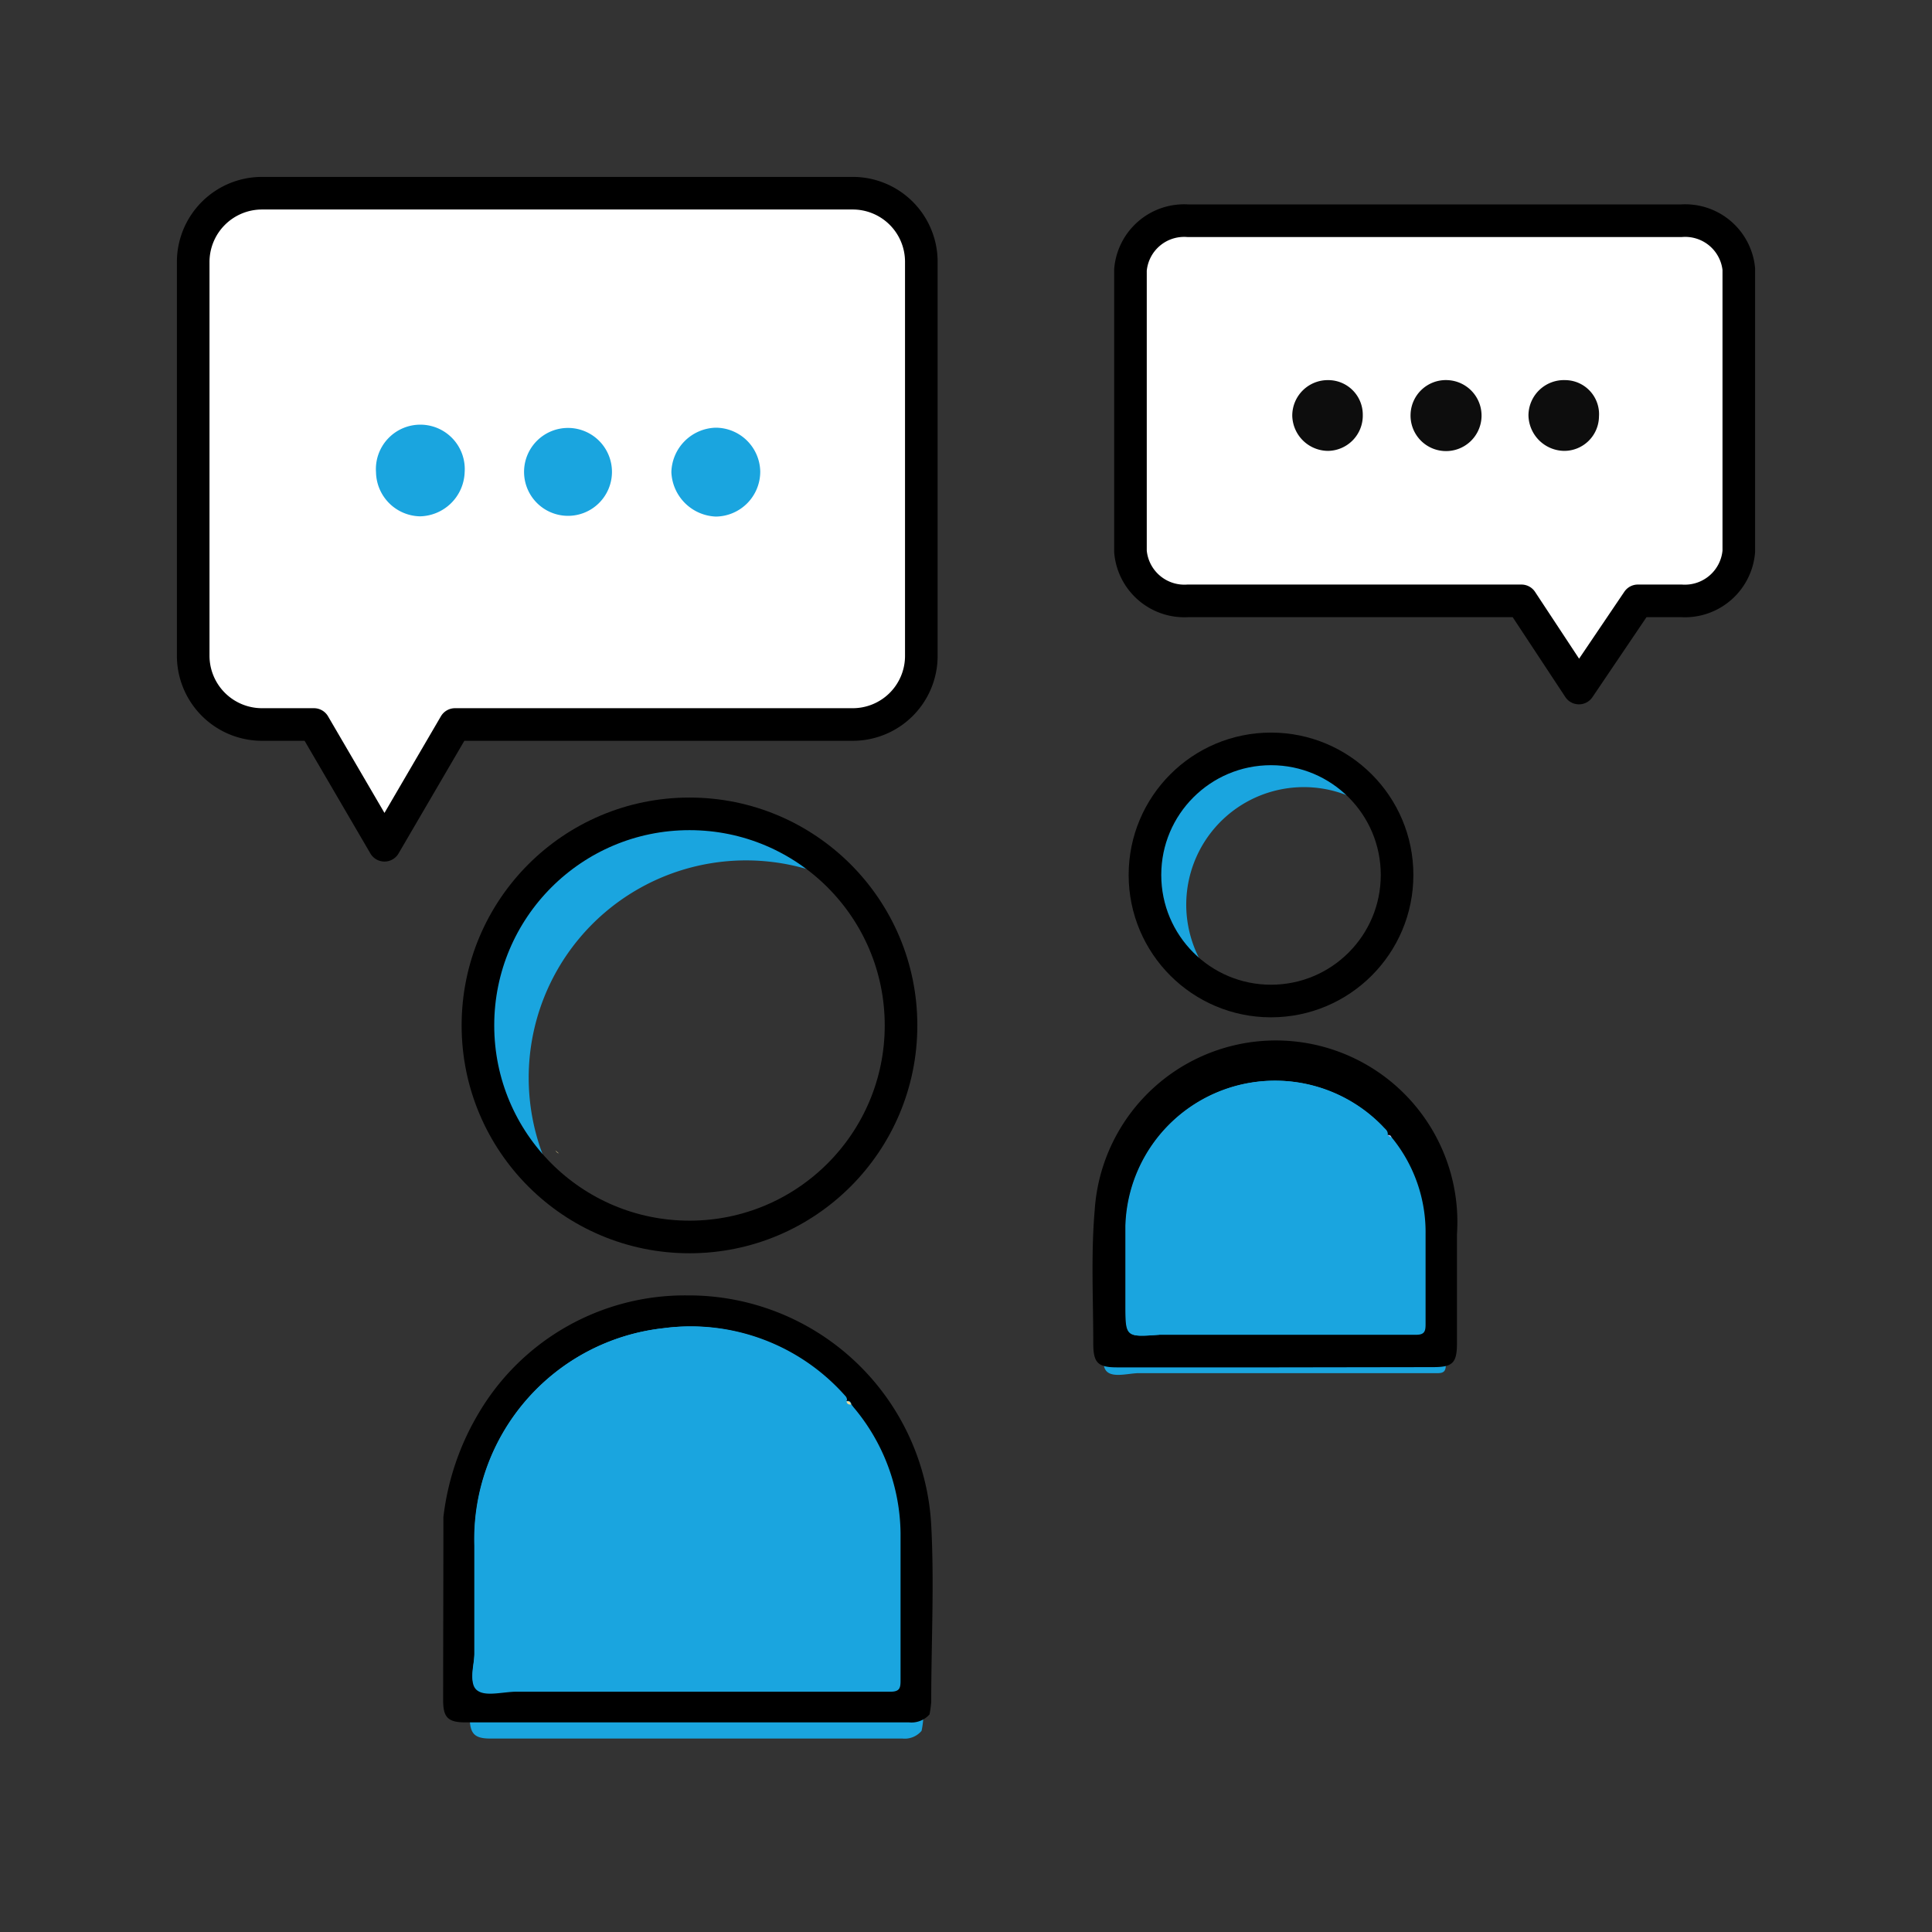 <svg xmlns="http://www.w3.org/2000/svg" viewBox="0 0 80 80"><rect x="0" y="0" width="80" height="80" fill="#333333" stroke="none"/><defs><style>.cls-1{fill:#1aa5df;}.cls-2{fill:#fff;stroke-linecap:round;stroke-linejoin:round;}.cls-2,.cls-6{stroke:#000;stroke-width:1.35px;}.cls-3{fill:#f1da98;}.cls-4{fill:#c0b3e6;}.cls-5{fill:#0d0d0d;}.cls-6,.cls-7{fill:none;}.cls-6{stroke-miterlimit:10;}</style></defs><g id="Capa_2" data-name="Capa 2"><g id="Capa_1-2" data-name="Capa 1"><path class="cls-1" d="M19.46,63.5a11.22,11.22,0,0,1,1.37-4.33,9.09,9.09,0,0,1,8-4.85c5-.08,9.14,4.17,9.4,9.5.12,2.44,0,4.88,0,7.32a3.21,3.21,0,0,1-.07.53.91.91,0,0,1-.79.32H20.31c-.67,0-.86-.2-.86-.91C19.45,68.55,19.46,66,19.46,63.5Z"/><path class="cls-1" d="M58.24,46.87h0c0-.07-.06-.15-.16-.11h0c0-.09,0-.14-.08-.2a6.59,6.59,0,0,0-6-2.35,7.3,7.3,0,0,0-6.24,7.54c0,1.27,0,2.54,0,3.81,0,.42-.19,1,.08,1.24s.83.08,1.26.06l.17,0H59.53c.31,0,.34-.14.34-.4,0-1.72,0-3.43,0-5.15A7.16,7.16,0,0,0,58.31,47Z"/><path class="cls-1" d="M21.9,45a9,9,0,0,1,13.77-8,9,9,0,1,0-12,13A9,9,0,0,1,21.9,45Z"/><path class="cls-2" d="M35.3,8H10.85A2.85,2.85,0,0,0,8,10.86V27.13A2.85,2.85,0,0,0,10.85,30H13L15.92,35,18.84,30H35.3a2.84,2.84,0,0,0,2.85-2.85V10.86A2.84,2.84,0,0,0,35.3,8Z"/><path class="cls-2" d="M49.19,9.14H69.62a2.23,2.23,0,0,1,2.38,2V22.83a2.24,2.24,0,0,1-2.38,2.05h-1.8l-2.44,3.61L63,24.88H49.19a2.24,2.24,0,0,1-2.38-2.05V11.18A2.23,2.23,0,0,1,49.19,9.14Z"/><path d="M18.36,62.82a10.88,10.88,0,0,1,1.47-4.32,9.91,9.91,0,0,1,8.62-4.86,10.06,10.06,0,0,1,10.11,9.51c.13,2.44,0,4.88,0,7.32a4.63,4.63,0,0,1-.07.52,1,1,0,0,1-.85.33H19.27c-.71,0-.92-.2-.92-.9C18.35,67.88,18.36,65.35,18.36,62.82Zm16.89-4.67h0c0-.08-.08-.18-.2-.13h0a.24.24,0,0,0-.1-.23A8.53,8.53,0,0,0,27.46,55,8.79,8.79,0,0,0,19.64,64c0,1.5,0,3,0,4.5,0,.51-.23,1.2.1,1.48s1,.09,1.59.07l.21,0H36.87c.39,0,.42-.16.42-.47,0-2,0-4.07,0-6.1a8.22,8.22,0,0,0-1.94-5.2Z"/><path d="M52.8,56.62H46.27c-.81,0-1-.18-1-1,0-1.84-.1-3.68.06-5.52a7.51,7.51,0,0,1,15,1v4.51c0,.84-.18,1-1,1ZM57.45,47h0c0-.18-.11-.25-.2-.35a6.19,6.19,0,0,0-10.65,4.11c0,1.08,0,2.16,0,3.24,0,1.37,0,1.37,1.38,1.27l10.67,0c.37,0,.38-.19.38-.47,0-1.24,0-2.47,0-3.71a6.18,6.18,0,0,0-1.41-4C57.58,47,57.54,47,57.45,47Z"/><path class="cls-1" d="M35.07,58l-1.23-.59a8.82,8.82,0,0,0-12.5,8.27c0,1.43,0,2.86,0,4.29-.55,0-1.23.23-1.59-.07s-.1-1-.1-1.48c0-1.5,0-3,0-4.5A8.79,8.79,0,0,1,27.46,55,8.53,8.53,0,0,1,35,57.8.24.24,0,0,1,35.07,58Z"/><path class="cls-3" d="M35.25,58.16c-.09,0-.17,0-.2-.13C35.17,58,35.21,58.08,35.25,58.16Z"/><path class="cls-3" d="M35.34,58.26l-.09-.11Z"/><path class="cls-3" d="M23,47.64l.14.12C23.11,47.75,23.05,47.72,23,47.64Z"/><path class="cls-1" d="M57.46,47a16,16,0,0,0-2.17-.78A6.16,6.16,0,0,0,48,52.1c0,1.06,0,2.11,0,3.17-1.38.1-1.38.1-1.38-1.27,0-1.08,0-2.16,0-3.24a6.19,6.19,0,0,1,10.65-4.11C57.35,46.75,57.49,46.82,57.46,47Z"/><path class="cls-4" d="M57.62,47.11,57.45,47C57.54,47,57.58,47,57.62,47.11Z"/><path class="cls-1" d="M15.57,19.56a1.84,1.84,0,1,1,3.67,0,1.89,1.89,0,0,1-1.85,1.82A1.86,1.86,0,0,1,15.57,19.56Z"/><path class="cls-1" d="M31.48,19.52a1.86,1.86,0,0,1-1.84,1.87,1.92,1.92,0,0,1-1.84-1.84,1.89,1.89,0,0,1,1.83-1.84A1.85,1.85,0,0,1,31.48,19.52Z"/><path class="cls-1" d="M25.34,19.56a1.82,1.82,0,1,1-1.79-1.84A1.82,1.82,0,0,1,25.34,19.56Z"/><path class="cls-5" d="M56.43,17.18A1.46,1.46,0,0,1,55,18.67a1.49,1.49,0,0,1-1.49-1.45A1.47,1.47,0,0,1,55,15.74,1.43,1.43,0,0,1,56.43,17.18Z"/><path class="cls-5" d="M66.21,17.25a1.44,1.44,0,0,1-1.45,1.42,1.5,1.5,0,0,1-1.47-1.48,1.47,1.47,0,0,1,1.53-1.45A1.41,1.41,0,0,1,66.21,17.25Z"/><path class="cls-5" d="M58.41,17.13a1.46,1.46,0,0,1,1.53-1.39,1.47,1.47,0,1,1-1.53,1.39Z"/><circle class="cls-6" cx="28.55" cy="42.46" r="8.76"/><path class="cls-1" d="M49.13,37.78a4.87,4.87,0,0,1,7.32-4.52,4.87,4.87,0,1,0-6.31,7.19A4.93,4.93,0,0,1,49.13,37.78Z"/><circle class="cls-6" cx="52.63" cy="36.23" r="5.22"/><rect class="cls-7" width="80" height="80"/></g></g></svg>